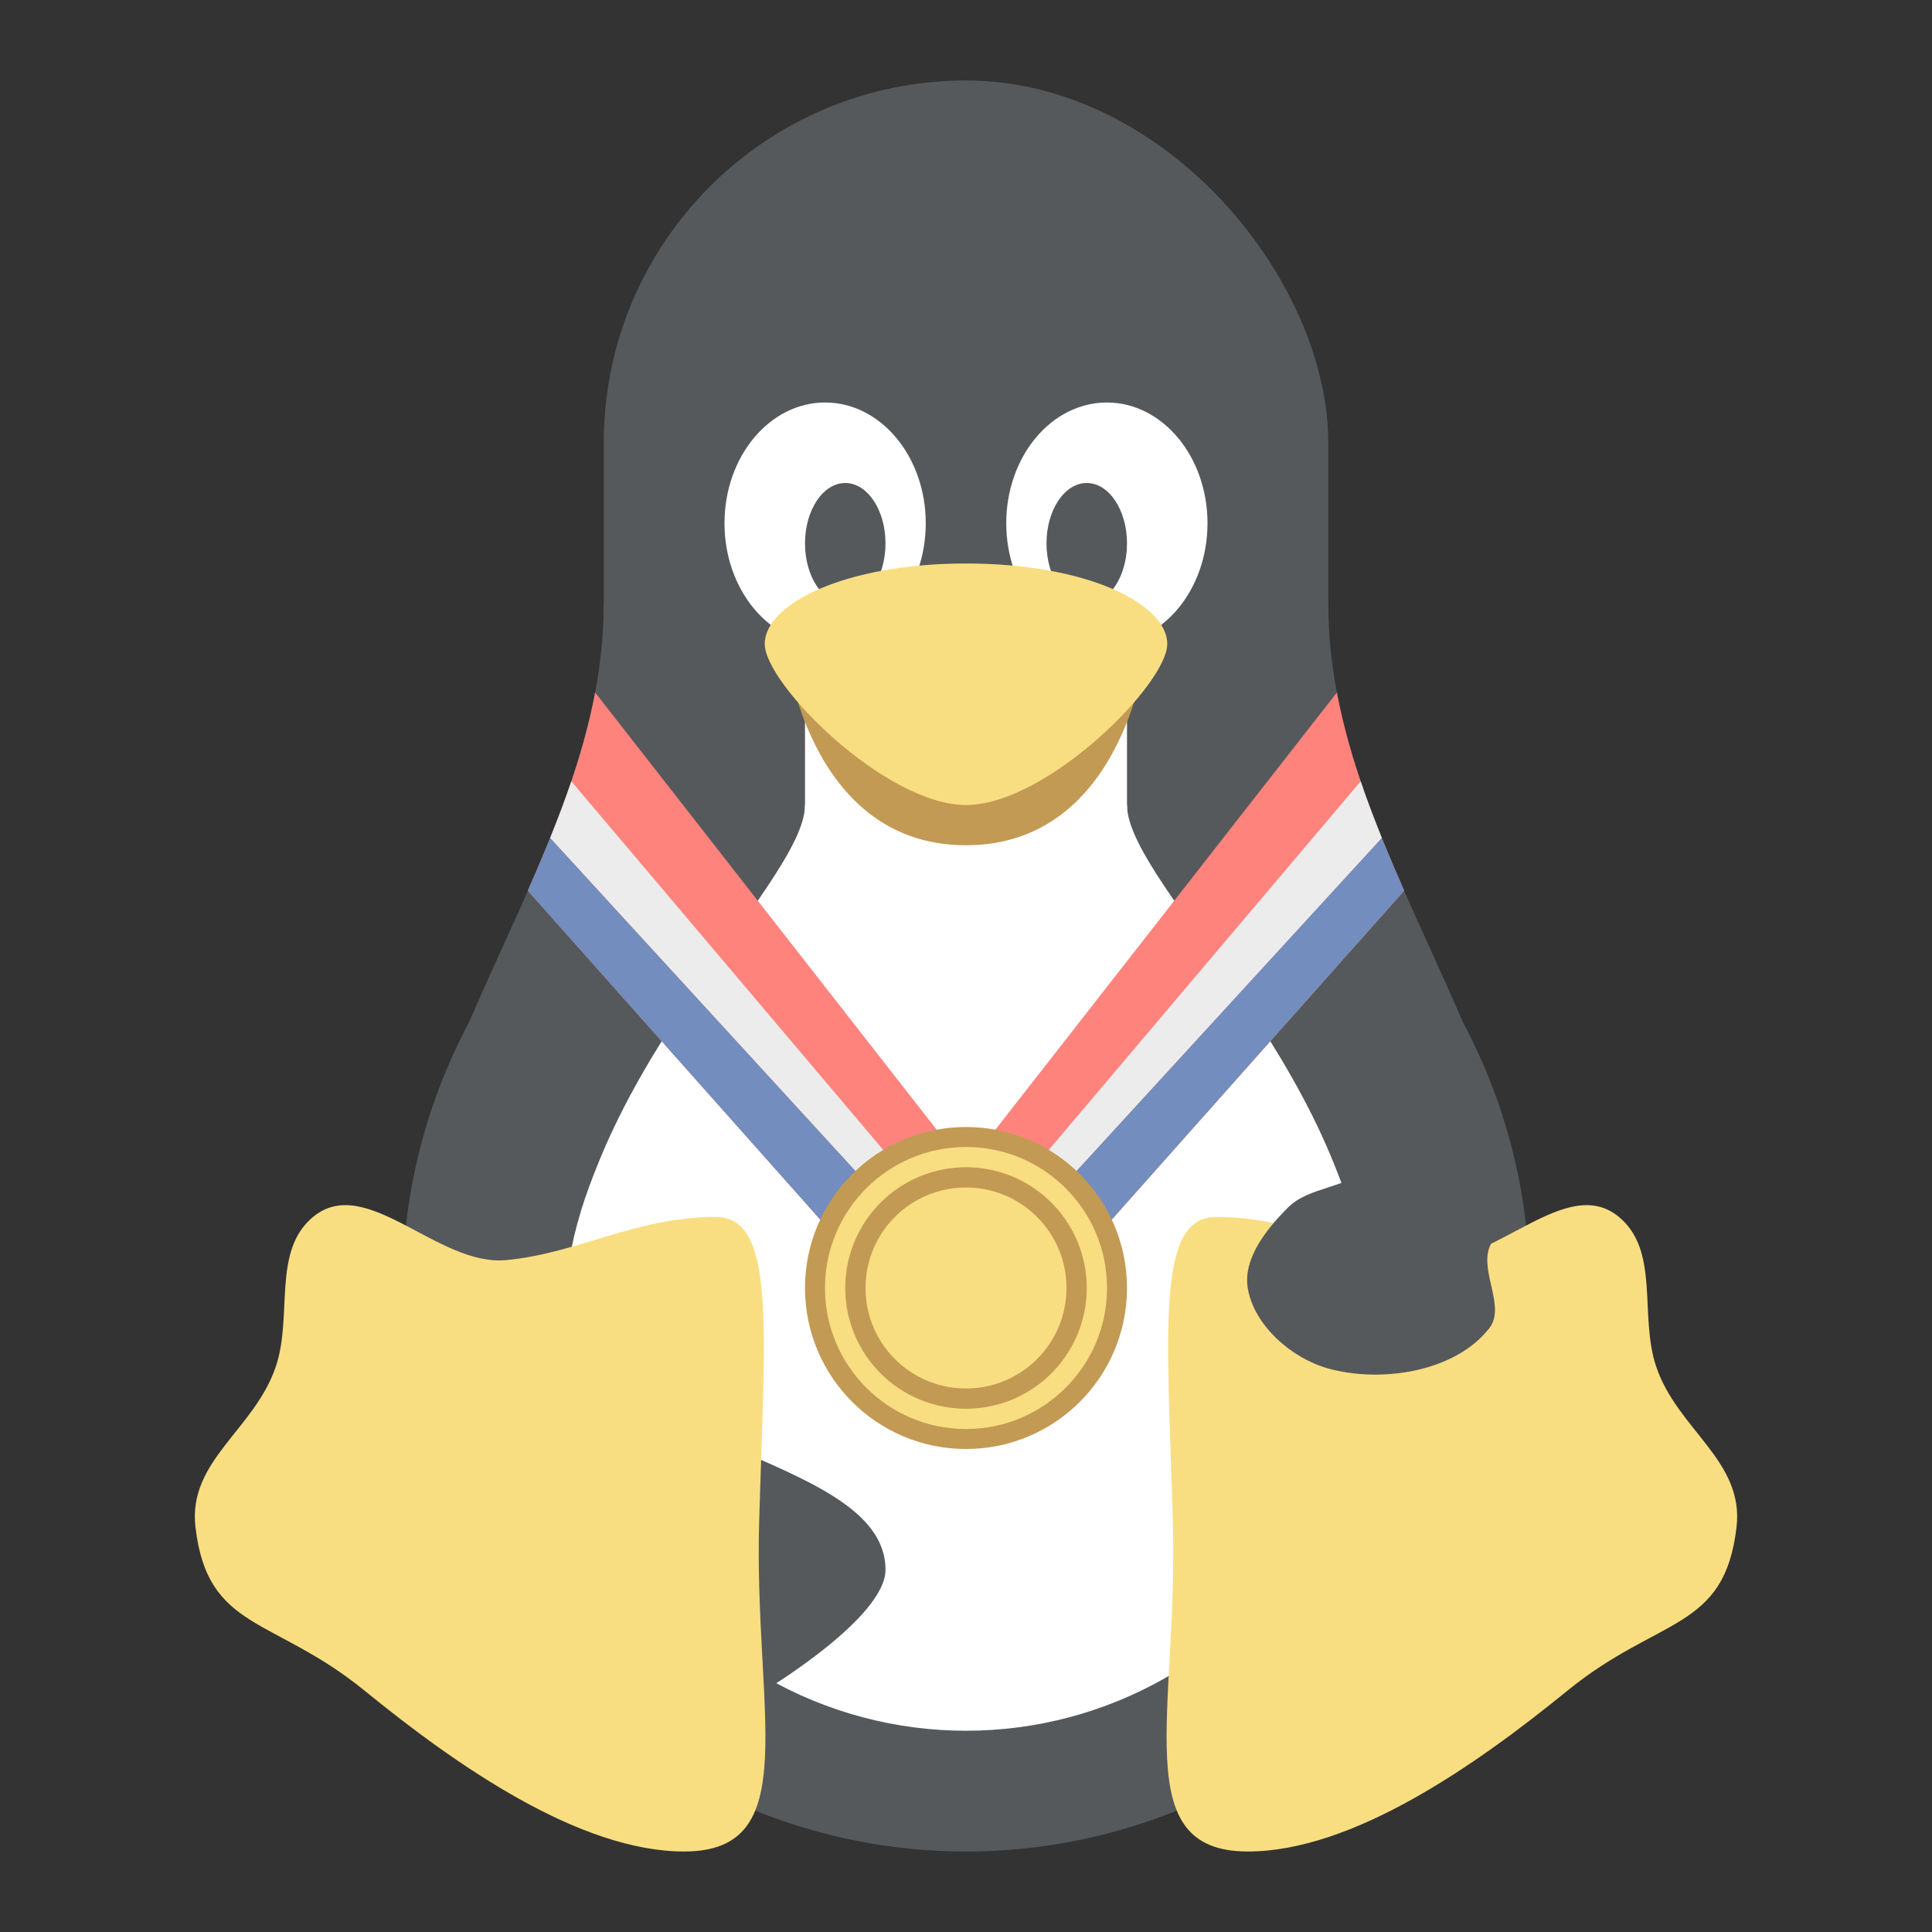 <svg width="192" height="192" version="1.1" viewBox="0 0 192 192" xmlns="http://www.w3.org/2000/svg">
 <rect x="0" y="0" width="192" height="192" fill="#333333" stroke="none"/>
 <rect x="60" y="8" width="72" height="112" ry="36" style="fill:#56595b;paint-order:stroke fill markers;stroke-width:4"/>
 <circle cx="96" cy="128" r="56" style="fill:#56595b;paint-order:stroke fill markers;stroke-width:4"/>
 <path d="m40 128c0-24 20-44 20-68h72c0 24 20 44 20 68z" style="fill:#56595b;stroke-width:4"/>
 <circle cx="96" cy="132" r="40" style="fill:#fff;paint-order:stroke fill markers;stroke-width:4"/>
 <rect x="80" y="64" width="32" height="48" style="fill:#fff;paint-order:stroke fill markers;stroke-width:4"/>
 <path d="m56 132c0-24 24-44 24-52h32c0 8 24 28 24 52z" style="fill:#fff;stroke-width:4"/>
 <path d="m78 64s2 20 18 20 18-20 18-20z" style="fill:#c39a54;stroke-width:4"/>
 <ellipse cx="82" cy="52" rx="10" ry="12" style="fill:#fff;paint-order:stroke fill markers;stroke-width:4"/>
 <ellipse cx="110" cy="52" rx="10" ry="12" style="fill:#fff;paint-order:stroke fill markers;stroke-width:4"/>
 <ellipse cx="84" cy="54" rx="4" ry="6" style="fill:#56595b;paint-order:stroke fill markers;stroke-width:4"/>
 <ellipse cx="108" cy="54" rx="4" ry="6" style="fill:#56595b;paint-order:stroke fill markers;stroke-width:4"/>
 <path d="m76 64c0 4 12 16 20 16s20-12 20-16-8-8-20-8-20 4-20 8z" style="fill:#f9de81;stroke-width:4"/>
 <path d="m124 184c10.414 0 22.672-8.568 31.767-15.982s15.6-5.909 16.808-16.252c0.773-6.622-5.892-9.676-8-16-1.687-5.06 0.412-11.468-3.712-14.85-5.258-4.31-12.367 4.936-19.137 4.314-7.15-0.656-12.863-4.288-20.863-4.288-6 0-4.863 11.056-4.309 30.234 0.549 18.999-4.554 32.822 7.446 32.822z" style="fill:#f9de81;stroke-width:4"/>
 <path d="m56 128c0 16 32 16 32 28 0 4.807-12 12-12 12l-24-8s4-42.748 4-32z" style="fill:#56595b;stroke-width:4"/>
 <path d="m68 184c-10.414 0-22.672-8.568-31.767-15.982s-15.6-5.909-16.808-16.252c-0.773-6.622 5.892-9.676 8-16 1.687-5.06-0.412-11.468 3.712-14.85 5.258-4.31 12.367 4.936 19.137 4.314 7.15-0.656 12.863-4.288 20.863-4.288 6 0 4.863 11.056 4.309 30.234-0.549 18.999 4.554 32.822-7.446 32.822z" style="fill:#f9de81;stroke-width:4"/>
 <path d="m59.143 68.822c-1.277 6.755-3.845 13.251-6.686 19.693l31.543 35.484 12-8-36.857-47.178zm36.857 47.178 12 8 31.543-35.484c-2.84-6.442-5.408-12.939-6.686-19.693l-36.857 47.178z" style="fill:#ff837d"/>
 <path d="m128 120c-2.108 2.108-4.478 5.057-4 8 0.604 3.723 4.366 6.993 8 8 5.298 1.467 12.617 0.333 16-4 1.641-2.102-0.883-5.484 0-8 0.565-1.611 3.2-4 3.2-4l-11.2-12s-1.892 5.892-4 8-5.892 1.892-8 4z" style="fill:#56595b;stroke-width:4"/>
 <path d="m56.779 77.648c-0.637 1.889-1.357 3.763-2.109 5.629l34.295 37.412 2.707-1.805-34.893-41.236zm78.441 0-34.893 41.236 2.707 1.805 34.295-37.412c-0.752-1.866-1.472-3.74-2.109-5.629z" style="fill:#ececec"/>
 <path d="m54.67 83.277c-0.706 1.752-1.446 3.498-2.213 5.238l31.543 35.484 4.965-3.311-34.295-37.412zm82.66 0-34.295 37.412 4.965 3.311 31.543-35.484c-0.767-1.74-1.507-3.486-2.213-5.238z" style="fill:#728dbe"/>
 <circle cx="96" cy="128" r="16" style="fill:#c39a54;paint-order:stroke fill markers"/>
 <circle cx="96" cy="128" r="14.013" style="fill:#f9de81;paint-order:stroke fill markers"/>
 <path d="m96 116a12 12 0 0 0-12 12 12 12 0 0 0 12 12 12 12 0 0 0 12-12 12 12 0 0 0-12-12zm0 2.014a9.986 9.986 0 0 1 9.986 9.986 9.986 9.986 0 0 1-9.986 9.986 9.986 9.986 0 0 1-9.986-9.986 9.986 9.986 0 0 1 9.986-9.986z" style="fill:#c39a54;paint-order:stroke fill markers"/>
</svg>
